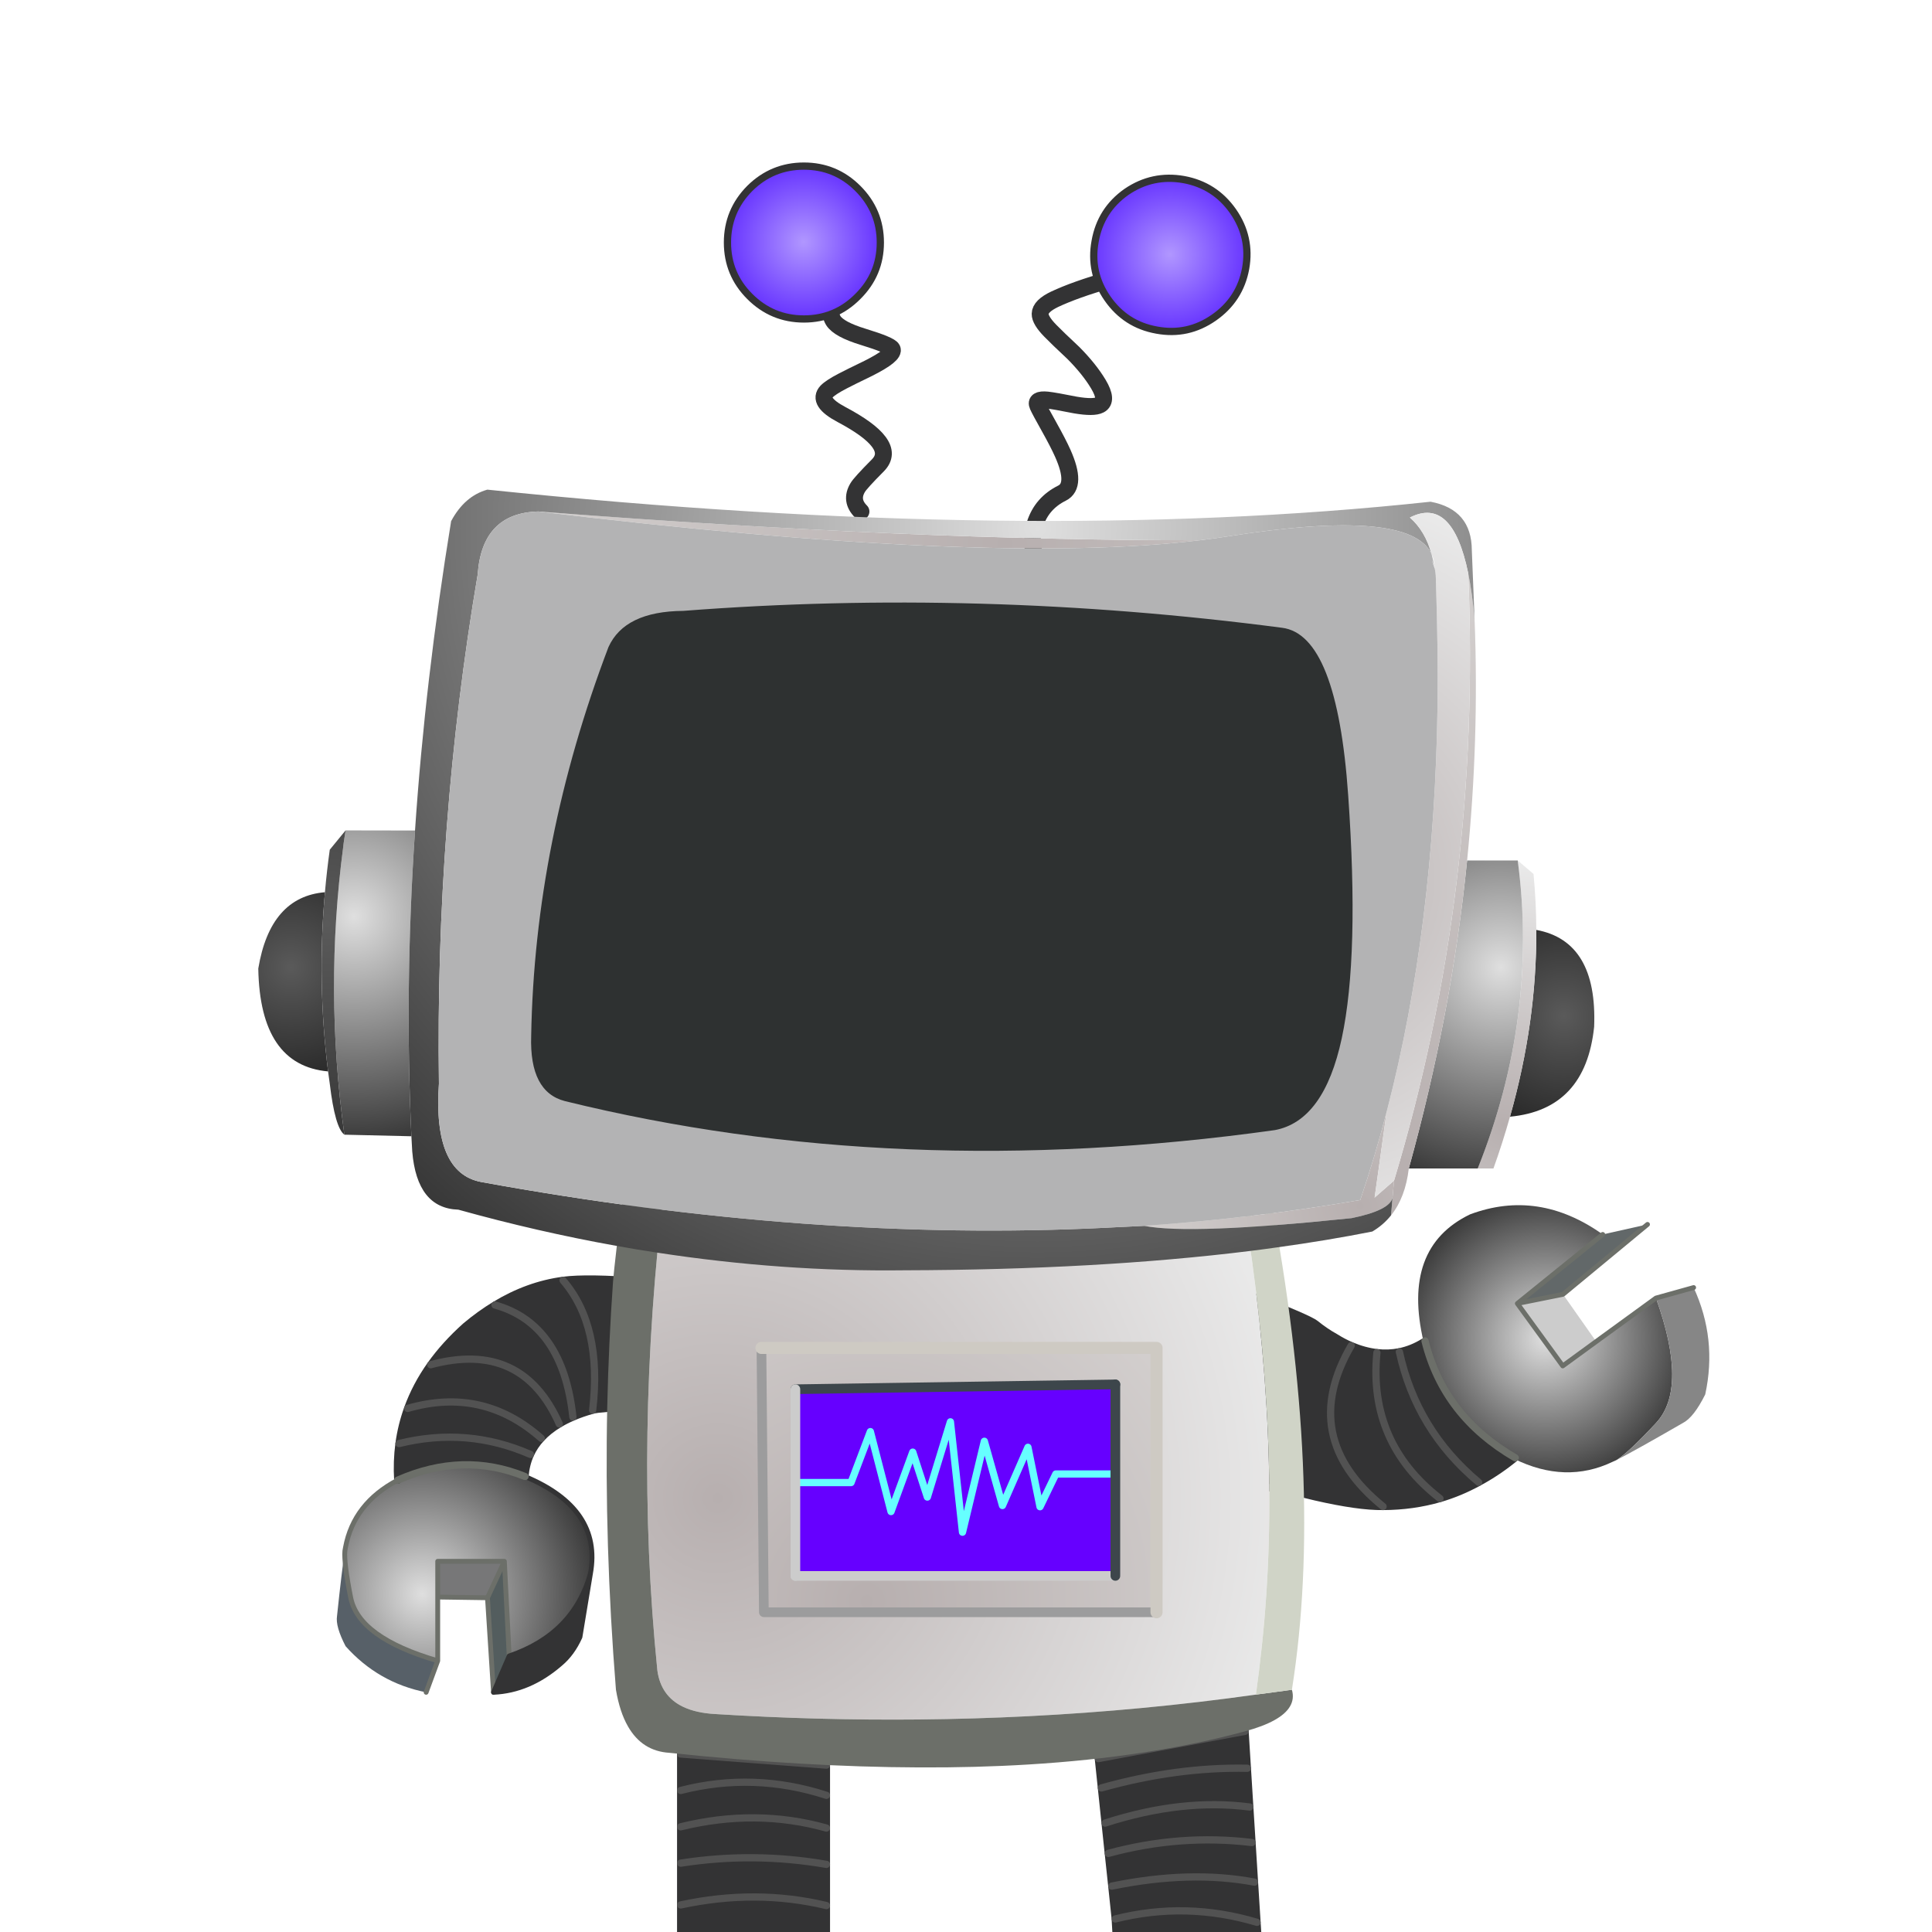 
<svg xmlns="http://www.w3.org/2000/svg" version="1.1" xmlns:xlink="http://www.w3.org/1999/xlink" preserveAspectRatio="none" x="0px" y="0px" width="800px" height="800px" viewBox="0 0 800 800">
<defs>
<radialGradient id="Gradient_1" gradientUnits="userSpaceOnUse" cx="0" cy="0" r="61.6" fx="0" fy="0" gradientTransform="matrix( 1, 0, 0, 1, 639.8,554.35) " spreadMethod="pad">
<stop  offset="0%" stop-color="#DFDFDF"/>

<stop  offset="100%" stop-color="#383838"/>
</radialGradient>

<radialGradient id="Gradient_2" gradientUnits="userSpaceOnUse" cx="0" cy="0" r="0" fx="0" fy="0" gradientTransform="matrix( NaN, NaN, NaN, NaN, 0,0) " spreadMethod="pad">
<stop  offset="0%" stop-color="#B7AFAF"/>

<stop  offset="100%" stop-color="#D3CFCE"/>
</radialGradient>

<radialGradient id="Gradient_3" gradientUnits="userSpaceOnUse" cx="0" cy="0" r="74" fx="0" fy="0" gradientTransform="matrix( 1, 0, 0, 1, 174.9,660.05) " spreadMethod="pad">
<stop  offset="0%" stop-color="#DFDFDF"/>

<stop  offset="100%" stop-color="#383838"/>
</radialGradient>

<radialGradient id="Gradient_4" gradientUnits="userSpaceOnUse" cx="0" cy="0" r="243.4" fx="0" fy="0" gradientTransform="matrix( 1, 0, 0, 1, 297.15,620.4) " spreadMethod="pad">
<stop  offset="0%" stop-color="#B7AFAF"/>

<stop  offset="100%" stop-color="#EAEAEA"/>
</radialGradient>

<radialGradient id="Gradient_5" gradientUnits="userSpaceOnUse" cx="0" cy="0" r="159.4" fx="0" fy="0" gradientTransform="matrix( 1, 0, 0, 1, 358.9,663.05) " spreadMethod="pad">
<stop  offset="0%" stop-color="#B7AFAF"/>

<stop  offset="100%" stop-color="#D3CFCE"/>
</radialGradient>

<radialGradient id="Gradient_6" gradientUnits="userSpaceOnUse" cx="0" cy="0" r="19.512" fx="0" fy="0" gradientTransform="matrix( 1, 0, 0, 1, 344.55,106.5) " spreadMethod="pad">
<stop  offset="0.784%" stop-color="#B096FF"/>

<stop  offset="100%" stop-color="#6633FF"/>
</radialGradient>

<radialGradient id="Gradient_7" gradientUnits="userSpaceOnUse" cx="0" cy="0" r="19.85" fx="0" fy="0" gradientTransform="matrix( 1, 0, 0, 1, 472.1,113.25) " spreadMethod="pad">
<stop  offset="0.784%" stop-color="#B096FF"/>

<stop  offset="100%" stop-color="#6633FF"/>
</radialGradient>

<radialGradient id="Gradient_8" gradientUnits="userSpaceOnUse" cx="0" cy="0" r="193.7" fx="0" fy="0" gradientTransform="matrix( 1, 0, 0, 1, 416.1,225.35) " spreadMethod="pad">
<stop  offset="0%" stop-color="#B7AFAF"/>

<stop  offset="100%" stop-color="#D3CFCE"/>
</radialGradient>

<radialGradient id="Gradient_9" gradientUnits="userSpaceOnUse" cx="0" cy="0" r="47.35" fx="0" fy="0" gradientTransform="matrix( 1, 0, 0, 1, 647.55,420.65) " spreadMethod="pad">
<stop  offset="0%" stop-color="#5A5A5A"/>

<stop  offset="100%" stop-color="#292929"/>
</radialGradient>

<radialGradient id="Gradient_10" gradientUnits="userSpaceOnUse" cx="0" cy="0" r="91.25" fx="0" fy="0" gradientTransform="matrix( 1, 0, 0, 1, 563.2,499.4) " spreadMethod="pad">
<stop  offset="0%" stop-color="#B7AFAF"/>

<stop  offset="100%" stop-color="#D3CFCE"/>
</radialGradient>

<radialGradient id="Gradient_11" gradientUnits="userSpaceOnUse" cx="0" cy="0" r="47.25" fx="0" fy="0" gradientTransform="matrix( 1, 0, 0, 1, 120.45,400.55) " spreadMethod="pad">
<stop  offset="0%" stop-color="#5A5A5A"/>

<stop  offset="100%" stop-color="#292929"/>
</radialGradient>

<radialGradient id="Gradient_12" gradientUnits="userSpaceOnUse" cx="0" cy="0" r="94.05" fx="0" fy="0" gradientTransform="matrix( 1, 0, 0, 1, 146.55,379.5) " spreadMethod="pad">
<stop  offset="0%" stop-color="#DFDFDF"/>

<stop  offset="100%" stop-color="#383838"/>
</radialGradient>

<radialGradient id="Gradient_13" gradientUnits="userSpaceOnUse" cx="0" cy="0" r="87.75" fx="0" fy="0" gradientTransform="matrix( 1, 0, 0, 1, 135.55,382.5) " spreadMethod="pad">
<stop  offset="0%" stop-color="#5A5A5A"/>

<stop  offset="100%" stop-color="#383838"/>
</radialGradient>

<radialGradient id="Gradient_14" gradientUnits="userSpaceOnUse" cx="0" cy="0" r="109.65" fx="0" fy="0" gradientTransform="matrix( 1, 0, 0, 1, 622.4,465.8) " spreadMethod="pad">
<stop  offset="0%" stop-color="#B7AFAF"/>

<stop  offset="100%" stop-color="#EAEAEA"/>
</radialGradient>

<radialGradient id="Gradient_15" gradientUnits="userSpaceOnUse" cx="0" cy="0" r="91.6" fx="0" fy="0" gradientTransform="matrix( 1, 0, 0, 1, 621.45,400.55) " spreadMethod="pad">
<stop  offset="0%" stop-color="#DFDFDF"/>

<stop  offset="100%" stop-color="#383838"/>
</radialGradient>

<radialGradient id="Gradient_16" gradientUnits="userSpaceOnUse" cx="0" cy="0" r="254.85" fx="0" fy="0" gradientTransform="matrix( 1, 0, 0, 1, 577.75,490.4) " spreadMethod="pad">
<stop  offset="0%" stop-color="#B7AFAF"/>

<stop  offset="100%" stop-color="#D3CFCE"/>
</radialGradient>

<radialGradient id="Gradient_17" gradientUnits="userSpaceOnUse" cx="0" cy="0" r="375" fx="0" fy="0" gradientTransform="matrix( 1, 0, 0, 1, 429.7,218.8) " spreadMethod="pad">
<stop  offset="0%" stop-color="#DFDFDF"/>

<stop  offset="100%" stop-color="#383838"/>
</radialGradient>

<radialGradient id="Gradient_18" gradientUnits="userSpaceOnUse" cx="0" cy="0" r="164.6" fx="0" fy="0" gradientTransform="matrix( 1, 0, 0, 1, 531.05,364.4) " spreadMethod="pad">
<stop  offset="0%" stop-color="#B7AFAF"/>

<stop  offset="100%" stop-color="#EAEAEA"/>
</radialGradient>
</defs>

<g id="r_arm">
<g>
<g>
<g>
<path fill="#333334" stroke="none" d="
M 517.85 559.05
Q 513.173 572.388 513.55 586.75 513.978 601.115 517.75 614.9 530.64 616.671 537.25 617.9 542.187 618.799 543.6 619.4 544.115 619.603 544.6 619.8 562.521 623.928 572.7 623.8 537.35 595.2 559.5 557.2 556.2 555.8 552.95 553.75 548.85 551.5 544.7 548.15 542 546 519.35 537.1 522.53 545.71 517.85 559.05
M 570.15 560.1
Q 564.95 559.5 559.5 557.2 537.35 595.2 572.7 623.8 585.05 623.75 596.25 620.5 566.5 597.35 570.15 560.1
M 589.5 555.7
Q 584.65 558.7 579.45 559.75 586.5 592.25 612.3 613.8 619.85 609.75 626.9 604.05 597.2 586.8 589.5 555.7
M 579.45 559.75
Q 574.85 560.65 570.15 560.1 566.5 597.35 596.25 620.5 604.6 618.05 612.3 613.8 586.5 592.25 579.45 559.75 Z"/>

<path fill="#CCCCCC" stroke="none" d="
M 647.2 535.95
L 628.3 539.75 647.1 565.6 660.95 555.5 647.2 535.95 Z"/>

<path fill="url(#Gradient_1)" stroke="none" d="
M 685.75 589.2
Q 699.1 574.75 685.7 537.5
L 660.95 555.5 647.1 565.6 628.3 539.75 663.65 511.15
Q 637.05 492.25 608.7 502.85 580.25 516.6 589.5 555.7 597.2 586.8 626.9 604.05 648.3 614.6 667.75 605.3 668.45 604.95 669.3 604.6 674.2 601.6 685.75 589.2 Z"/>

<path fill="#868686" stroke="none" d="
M 696.8 589.25
Q 701.35 586.95 706.1 577.4 711.1 554.4 701.3 533.15
L 685.7 537.5
Q 699.1 574.75 685.75 589.2 674.2 601.6 669.3 604.6 677.15 600.6 696.8 589.25 Z"/>

<path fill="#626869" stroke="none" d="
M 682.2 507
L 663.65 511.15 628.3 539.75 647.2 535.95 682.2 507 Z"/>

<path fill="url(#Gradient_2)" stroke="none" d="
M 663.65 511.15
L 682.2 507
Q 671.5 493.5 652.2 489 644.95 487.2 636.3 489
L 608.7 502.85
Q 637.05 492.25 663.65 511.15 Z"/>
</g>
</g>

<g>
<path stroke="#6C6F69" stroke-width="2" stroke-linejoin="round" stroke-linecap="round" fill="none" d="
M 663.65 511.15
L 628.3 539.75 647.2 535.95 682.2 507
M 685.7 537.5
L 660.95 555.5 647.1 565.6 628.3 539.75
M 701.3 533.15
L 685.7 537.5"/>
</g>

<g>
<path stroke="#333334" stroke-width="3" stroke-linejoin="round" stroke-linecap="round" fill="none" d="
M 626.9 604.05
Q 619.85 609.75 612.3 613.8 604.6 618.05 596.25 620.5 585.05 623.75 572.7 623.8 562.521 623.928 544.625 619.825 541.596 619.117 538.35 618.3
M 519.35 537.1
Q 542 546 544.7 548.15 548.85 551.5 552.95 553.75 556.2 555.8 559.5 557.2 564.95 559.5 570.15 560.1 574.85 560.65 579.45 559.75 584.65 558.7 589.5 555.7"/>
</g>

<g>
<path stroke="#6C6F69" stroke-width="3" stroke-linejoin="round" stroke-linecap="round" fill="none" d="
M 538.35 618.3
Q 538.283 618.142 537.25 617.9 530.64 616.671 517.75 614.9 513.978 601.115 513.575 586.75 513.173 572.388 517.85 559.05 522.53 545.71 519.35 537.1"/>
</g>

<g>
<path stroke="#525252" stroke-width="3" stroke-linejoin="round" stroke-linecap="round" fill="none" d="
M 572.7 623.8
Q 537.35 595.2 559.5 557.2
M 612.3 613.8
Q 586.5 592.25 579.45 559.75
M 596.25 620.5
Q 566.5 597.35 570.15 560.1"/>
</g>
</g>

<g transform="matrix( -0.682, -0.938, 0.938, -0.682, 164.45,1176.35) ">
<g transform="matrix( -0.507, 0.698, -0.698, -0.507, 904.05,482) ">
<path stroke="#6C6F69" stroke-width="3" stroke-linejoin="round" stroke-linecap="round" fill="none" d="
M 626.85 604.026
Q 597.202 586.81 589.512 555.634"/>
</g>
</g>
</g>

<g id="l_arm">
<g>
<g>
<g>
<path fill="#333334" stroke="none" d="
M 245.4 583.9
Q 248.293 583.098 264.5 582.45
L 265.9 530.65
Q 243.304 528.854 233.15 530.15 249.5 549.149 245.4 583.9
M 233.15 530.15
Q 218.637 532.087 204.95 540.35 233.095 548.247 237.2 586.75 240.967 585.174 245.4 583.9 249.5 549.149 233.15 530.15
M 232.1 688.9
Q 237.046 684.756 240.15 677.85
L 244.5 651.55
Q 237.49 676.655 210.85 685.7
L 204.35 700.75
Q 219.195 700.116 232.1 688.9
M 217.4 611.4
Q 217.751 606.444 219.65 602.25 193.4 590.762 165.2 597.75 164.227 605.111 164.7 612.9 191.742 600.969 217.4 611.4
M 219.65 602.25
Q 221.303 598.624 224.1 595.55 199.976 574.162 168.8 583.2 166.242 590.25 165.2 597.75 193.4 590.762 219.65 602.25
M 192.8 549.15
Q 184.298 556.752 178.35 565.1 216.247 554.911 231.6 589.6 234.184 588.087 237.2 586.75 233.095 548.247 204.95 540.35 198.796 544.111 192.8 549.15
M 178.35 565.1
Q 172.205 573.75 168.8 583.2 199.976 574.162 224.1 595.55 227.179 592.265 231.6 589.6 216.247 554.911 178.35 565.1 Z"/>

<path fill="#535D5E" stroke="none" d="
M 210.85 685.7
L 208.85 646.5 201.85 661.6 204.35 700.75 210.85 685.7 Z"/>

<path fill="#777778" stroke="none" d="
M 181.25 661.3
L 201.85 661.6 208.85 646.5 181.25 646.5 181.25 661.3 Z"/>

<path fill="#576068" stroke="none" d="
M 139.55 669.2
Q 138.87 673.485 143.1 681.65 156.599 696.801 176.45 700.75
L 181.25 687.7
Q 148.497 678.166 145.2 661.45 142.376 647.188 142.8 642.2 141.602 649.712 139.55 669.2 Z"/>

<path fill="url(#Gradient_3)" stroke="none" d="
M 143.05 640.8
Q 142.935 641.443 142.8 642.2 142.376 647.188 145.2 661.45 148.497 678.166 181.25 687.7
L 181.25 661.3 181.25 646.5 208.85 646.5 210.85 685.7
Q 237.49 676.655 244.5 651.55 249.347 624.732 217.4 611.4 191.742 600.969 164.7 612.9 146.439 622.485 143.05 640.8 Z"/>
</g>
</g>

<g>
<path stroke="#333334" stroke-width="3" stroke-linejoin="round" stroke-linecap="round" fill="none" d="
M 164.7 612.9
Q 164.227 605.111 165.225 597.75 166.242 590.25 168.8 583.2 172.205 573.75 178.35 565.1 184.298 556.752 192.8 549.15 198.796 544.111 204.975 540.375 218.637 532.087 233.15 530.175 243.304 528.854 265.9 530.65
M 264.5 582.45
Q 248.293 583.098 245.4 583.925 240.967 585.174 237.225 586.775 234.184 588.087 231.6 589.625 227.179 592.265 224.125 595.575 221.303 598.624 219.65 602.25 217.751 606.444 217.4 611.4"/>
</g>

<g>
<path stroke="#525252" stroke-width="3" stroke-linejoin="round" stroke-linecap="round" fill="none" d="
M 204.975 540.375
Q 233.095 548.247 237.225 586.775
M 178.35 565.1
Q 216.247 554.911 231.6 589.625
M 245.4 583.925
Q 249.5 549.149 233.15 530.175
M 165.225 597.75
Q 193.4 590.762 219.65 602.25
M 168.8 583.2
Q 199.976 574.162 224.125 595.575"/>
</g>

<g>
<path stroke="#6C6F69" stroke-width="3" stroke-linejoin="round" stroke-linecap="round" fill="none" d="
M 265.9 530.65
L 264.5 582.45"/>
</g>

<g>
<path stroke="#6C6F69" stroke-width="2" stroke-linejoin="round" stroke-linecap="round" fill="none" d="
M 204.35 700.75
L 201.85 661.6 181.25 661.3 181.25 687.7 176.45 700.75
M 142.8 642.2
Q 142.935 641.443 143.05 640.8 146.439 622.485 164.7 612.9
M 142.8 642.2
Q 142.376 647.188 145.2 661.475 148.497 678.166 181.25 687.7
M 181.25 661.3
L 181.25 646.5 208.85 646.5 210.85 685.7
M 201.85 661.6
L 208.85 646.5"/>
</g>

<g>
<path stroke="#333334" stroke-width="2" stroke-linejoin="round" stroke-linecap="round" fill="none" d="
M 217.4 611.4
Q 249.347 624.732 244.5 651.55
L 240.15 677.85
Q 237.046 684.756 232.1 688.9 219.195 700.116 204.35 700.75
M 244.5 651.55
Q 237.49 676.655 210.85 685.7
L 204.35 700.75"/>
</g>
</g>

<g>
<g>
<path stroke="#6C6F69" stroke-width="3" stroke-linejoin="round" stroke-linecap="round" fill="none" d="
M 164.7 612.9
Q 191.742 600.969 217.4 611.4"/>
</g>
</g>
</g>

<g id="body">
<g>
<g>
<g>
<path fill="#333334" stroke="none" d="
M 521.55 812.65
L 520.5 796
Q 491.15 787.235 461.8 794.6
L 462.8 812.65
Q 492.175 802.688 521.55 812.65
M 519.45 779.35
Q 492.785 774.334 460.35 781
L 461.8 794.6
Q 491.15 787.235 520.5 796
L 519.45 779.35
M 456.05 740.35
L 457.6 754.9
Q 489.546 744.59 517.5 748.25
L 516.5 732.2
Q 487.219 731.619 456.05 740.35
M 458.9 767.45
L 460.35 781
Q 492.785 774.334 519.45 779.35
L 518.4 762.95
Q 488.675 759.365 458.9 767.45
M 457.6 754.9
L 458.9 767.45
Q 488.675 759.365 518.4 762.95
L 517.5 748.25
Q 489.546 744.59 457.6 754.9
M 454.8 728.2
L 456.05 740.35
Q 487.219 731.619 516.5 732.2
L 515.55 716.9 454.8 728.2
M 342.2 789.05
Q 313.003 782.079 281.85 788.8
L 281.85 806.15 342.2 806.15 342.2 789.05
M 281.85 741.4
L 281.85 756.45
Q 313.014 748.789 342.2 756.95
L 342.2 743.4
Q 312.025 733.65 281.85 741.4
M 281.85 771.5
L 281.85 788.8
Q 313.003 782.079 342.2 789.05
L 342.2 772
Q 312.025 766.777 281.85 771.5
M 281.85 756.45
L 281.85 771.5
Q 312.025 766.777 342.2 772
L 342.2 756.95
Q 313.014 748.789 281.85 756.45
M 281.85 726.3
L 281.85 741.4
Q 312.025 733.65 342.2 743.4
L 342.2 730.9 281.85 726.3 Z"/>
</g>
</g>

<g>
<path stroke="#333334" stroke-width="3" stroke-linejoin="round" stroke-linecap="round" fill="none" d="
M 281.85 726.3
L 281.85 741.4
M 342.2 743.4
L 342.2 730.9
M 281.85 756.45
L 281.85 771.5
M 342.2 772
L 342.2 756.95
M 281.85 741.4
L 281.85 756.45
M 281.85 771.5
L 281.85 788.8
M 342.2 789.05
L 342.2 772
M 342.2 756.95
L 342.2 743.4
M 454.8 728.2
L 456.075 740.35
M 515.55 716.9
L 516.5 732.2
M 457.6 754.9
L 458.925 767.45
M 517.5 748.25
L 518.425 762.95
M 456.075 740.35
L 457.6 754.9
M 458.925 767.45
L 460.375 781
M 518.425 762.95
L 519.45 779.35
M 516.5 732.2
L 517.5 748.25
M 519.45 779.35
L 520.5 796 521.55 812.65
M 462.8 812.65
L 461.8 794.6 460.375 781
M 342.2 806.15
L 342.2 789.05
M 281.85 788.8
L 281.85 806.15"/>
</g>

<g>
<path stroke="#525252" stroke-width="3" stroke-linejoin="round" stroke-linecap="round" fill="none" d="
M 281.85 741.4
Q 312.025 733.65 342.2 743.4
M 281.85 726.3
L 342.2 730.9
M 281.85 771.5
Q 312.025 766.777 342.2 772
M 281.85 756.45
Q 313.014 748.789 342.2 756.95
M 281.85 788.8
Q 313.003 782.079 342.2 789.05
M 456.075 740.35
Q 487.219 731.619 516.5 732.2
M 454.8 728.2
L 515.55 716.9
M 458.925 767.45
Q 488.675 759.365 518.425 762.95
M 457.6 754.9
Q 489.546 744.59 517.5 748.25
M 460.375 781
Q 492.785 774.334 519.45 779.35
M 521.55 812.65
Q 492.175 802.688 462.8 812.65
M 281.85 806.15
L 342.2 806.15
M 461.8 794.6
Q 491.15 787.235 520.5 796"/>
</g>
</g>

<g>
<g>
<g>
<path fill="url(#Gradient_4)" stroke="none" d="
M 282.85 706.75
Q 288.209 709.316 296.2 709.75 338.846 712.411 380.55 712 403.265 711.78 425.7 710.65 473.511 708.242 520.05 701.7 521.446 691.653 522.5 681.65 531.441 598.231 514.65 497 469.358 479.9 376.5 495 320.524 500.885 275.2 490.75 262.481 595.396 272.2 691.7 273.661 702.354 282.85 706.75
M 316.3 667.6
L 315.3 558.15 478.9 558.15 478.9 667.6 316.3 667.6 Z"/>

<path fill="url(#Gradient_5)" stroke="none" d="
M 315.3 558.15
L 316.3 667.6 478.9 667.6 478.9 558.15 315.3 558.15
M 329.35 575.25
L 461.85 573.25 461.85 610.35 461.85 652.55 329.35 652.55 329.35 613.9 329.35 575.25 Z"/>

<path fill="#6600FF" stroke="none" d="
M 415.1 623.4
L 407.6 596.8 398.55 634.45 393.55 588.75 384 619.9 377.95 601.3 368.95 625.9 360.4 592.8 352.4 613.9 329.35 613.9 329.35 652.55 461.85 652.55 461.85 610.35 437.2 610.35 430.65 623.9 425.65 599.3 415.1 623.4
M 461.85 573.25
L 329.35 575.25 329.35 613.9 352.4 613.9 360.4 592.8 368.95 625.9 377.95 601.3 384 619.9 393.55 588.75 398.55 634.45 407.6 596.8 415.1 623.4 425.65 599.3 430.65 623.9 437.2 610.35 461.85 610.35 461.85 573.25 Z"/>

<path fill="#6C6F69" stroke="none" d="
M 275.2 490.75
L 259.05 485.9
Q 254.408 523.236 253.85 530.65 252.032 556.214 251.45 582.4 250.23 639.516 255.05 699.7 256.615 708.952 260.05 714.9 265.894 725.102 277.15 725.8 332.942 731.686 380.55 731.85 404.129 731.964 425.7 730.65 476.106 727.595 515.55 716.9 530.491 712.853 534.15 706.6 536.017 703.445 534.95 699.7
L 520.05 701.7
Q 473.511 708.242 425.7 710.65 403.265 711.78 380.55 712 338.846 712.411 296.2 709.75 288.209 709.316 282.85 706.75 273.661 702.354 272.2 691.7 262.481 595.396 275.2 490.75 Z"/>

<path fill="#D0D4C7" stroke="none" d="
M 525.9 494.55
Q 523.345 517.292 514.65 497 531.441 598.231 522.5 681.65 521.446 691.653 520.05 701.7
L 534.95 699.7
Q 548.542 614.046 525.9 494.55 Z"/>
</g>
</g>

<g>
<path stroke="#9C9C9D" stroke-width="4" stroke-linejoin="round" stroke-linecap="round" fill="none" d="
M 478.9 667.6
L 316.3 667.6 315.3 558.15"/>
</g>

<g>
<path stroke="#3D464B" stroke-width="4" stroke-linejoin="round" stroke-linecap="round" fill="none" d="
M 461.85 573.25
L 329.35 575.25"/>
</g>

<g>
<path stroke="#66FFFF" stroke-width="3" stroke-linejoin="round" stroke-linecap="round" fill="none" d="
M 329.35 613.9
L 352.4 613.9 360.4 592.8 368.95 625.9 377.95 601.3 384 619.9 393.55 588.75 398.55 634.45 407.6 596.8 415.1 623.4 425.65 599.3 430.65 623.9 437.2 610.35 461.85 610.35"/>
</g>

<g>
<path stroke="#CCCCCC" stroke-width="4" stroke-linejoin="round" stroke-linecap="round" fill="none" d="
M 329.35 652.55
L 461.85 652.55"/>
</g>

<g>
<path stroke="#CECAC3" stroke-width="5" stroke-linejoin="round" stroke-linecap="round" fill="none" d="
M 315.3 558.15
L 478.9 558.15 478.9 667.6"/>
</g>
</g>

<g>
<g>
<path stroke="#CCCCCC" stroke-width="4" stroke-linejoin="round" stroke-linecap="round" fill="none" d="
M 329.35 575.25
L 329.35 652.55"/>
</g>

<g>
<path stroke="#3D464B" stroke-width="4" stroke-linejoin="round" stroke-linecap="round" fill="none" d="
M 461.85 652.55
L 461.85 573.25"/>
</g>
</g>
</g>

<g id="l_antenna">
<g transform="matrix( 1, 0, 0, 1, -1,0) ">
<g>
<path stroke="#333334" stroke-width="7" stroke-linejoin="round" stroke-linecap="round" fill="none" d="
M 346.45 118.4
Q 343.5 128.65 346.05 132.75 348.35 136.4 358.5 139.5 369.6 142.9 370.4 144.5 371.65 146.95 360.5 152.55 352.85 156.25 349.9 157.8 345 160.35 343.3 162.1 339.35 166.3 349.45 171.65 361.05 177.8 364.85 182.9 368.9 188.25 364.5 192.7 357.25 200 356.15 201.9 352.95 207.25 357.5 211.8"/>
</g>
</g>

<g transform="matrix( 1.636, 0, 0, 1.636, -230.95,-74) ">
<g>
<g>
<path fill="url(#Gradient_6)" stroke="none" d="
M 344.7 87.3
Q 336.7 87.3 331 92.95 325.35 98.65 325.35 106.65 325.35 114.65 331 120.3 336.7 126 344.7 126 352.7 126 358.35 120.3 364.05 114.65 364.05 106.65 364.05 98.65 358.35 92.95 352.7 87.3 344.7 87.3 Z"/>
</g>
</g>

<g transform="matrix( 0.611, 0, 0, 0.611, 141.1,45.2) ">
<path stroke="#333334" stroke-width="3" stroke-linejoin="round" stroke-linecap="round" fill="none" d="
M 364.786 100.524
Q 364.786 113.615 355.459 122.861 346.213 132.188 333.122 132.188 320.03 132.188 310.703 122.861 301.457 113.615 301.457 100.524 301.457 87.432 310.703 78.105 320.03 68.859 333.122 68.859 346.213 68.859 355.459 78.105 364.786 87.432 364.786 100.524 Z"/>
</g>
</g>
</g>

<g id="r_antenna">
<g>
<g>
<path stroke="#333334" stroke-width="7" stroke-linejoin="round" stroke-linecap="round" fill="none" d="
M 431.75 237.35
Q 425.4 226.8 428.6 217 431.4 208.35 439.75 204.2 446.05 201.05 440.05 187.65 438.25 183.6 434.45 176.8 430.6 169.95 429.75 168.05 428.45 165.15 433.65 165.65 436.75 166 445.25 167.7 452.85 169 455.4 167.65 458.85 165.85 454.8 159.05 451.05 152.8 444.5 146.2 437.45 139.6 434.9 136.95 430.65 132.6 430.7 129.95 430.75 126.75 436.75 123.9 445.3 119.9 459.2 115.9"/>
</g>
</g>

<g transform="matrix( 1.636, 0, 0, 1.636, -287.95,-80) ">
<g>
<g>
<path fill="url(#Gradient_7)" stroke="none" d="
M 491.35 116.9
Q 492.75 109 488.15 102.4 483.55 95.85 475.7 94.4 467.8 93 461.2 97.5 454.65 102.1 453.25 110 451.8 117.85 456.35 124.45 460.95 131.1 468.85 132.5 476.7 133.95 483.3 129.35 489.9 124.75 491.35 116.9 Z"/>
</g>
</g>

<g transform="matrix( 0.611, 0, 0, 0.611, 175.95,48.85) ">
<path stroke="#333334" stroke-width="3" stroke-linejoin="round" stroke-linecap="round" fill="none" d="
M 516.102 111.297
Q 513.729 124.143 502.929 131.67 492.128 139.198 479.283 136.825 466.355 134.534 458.827 123.652 451.382 112.851 453.754 100.005 456.045 87.078 466.764 79.55 477.564 72.186 490.492 74.477 503.338 76.85 510.865 87.569 518.393 98.369 516.102 111.297 Z"/>
</g>
</g>
</g>

<g id="head">
<g>
<g>
<g>
<path fill="url(#Gradient_8)" stroke="none" d="
M 496.95 223.7
Q 378.828 223.934 222.9 211.8 409.663 234.3 496.95 223.7 Z"/>

<path fill="url(#Gradient_9)" stroke="none" d="
M 636.15 385.05
Q 636.349 423.247 625.25 462.4 656.544 459.48 660.1 425.15 661.496 389.736 636.15 385.05 Z"/>

<path fill="url(#Gradient_10)" stroke="none" d="
M 559.7 504.4
Q 575.244 501.222 576.6 496.05
L 577.25 488.85 569.2 495.9 574.2 460.3
Q 569.309 479.118 563.25 496.9 519.638 504.413 473.8 507.6 492.74 511.375 559.7 504.4 Z"/>

<path fill="url(#Gradient_11)" stroke="none" d="
M 106.95 401.05
Q 107.642 441.137 135.85 443.65 131.24 406.551 134.55 369.45 111.886 371.363 106.95 401.05 Z"/>

<path fill="url(#Gradient_12)" stroke="none" d="
M 142.3 349.1
Q 142.205 349.978 142.1 350.85 134.298 409.63 142.6 469.85
L 170.35 470.5
Q 167.487 409.243 171.85 343.9
L 143.1 343.85 142.3 349.1 Z"/>

<path fill="url(#Gradient_13)" stroke="none" d="
M 136.55 351.85
Q 135.321 360.651 134.55 369.45 131.24 406.551 135.85 443.65 136.194 446.199 136.55 448.75 138.719 467.007 142.6 469.85 134.298 409.63 142.1 350.85 142.205 349.978 142.3 349.1
L 143.1 343.85 136.55 351.85 Z"/>

<path fill="url(#Gradient_14)" stroke="none" d="
M 636.15 385.05
L 636.15 385.05
Q 636.103 373.431 635 361.9
L 628.45 356.3
Q 637.055 421.068 611.9 483.85
L 618.4 483.85
Q 622.254 473.101 625.25 462.4 636.349 423.247 636.15 385.05 Z"/>

<path fill="url(#Gradient_15)" stroke="none" d="
M 628.45 356.3
L 607.5 356.3
Q 601.071 419.967 583.35 483.85
L 611.9 483.85
Q 637.055 421.068 628.45 356.3 Z"/>

<path fill="url(#Gradient_16)" stroke="none" d="
M 610.6 256.55
Q 609.634 245.589 607.95 237.35 613.544 368.314 577.25 488.85
L 576.6 496.05 576 503.25
Q 581.958 495.838 583.35 483.85 601.071 419.967 607.5 356.3 612.522 306.359 610.6 256.55 Z"/>

<path fill="url(#Gradient_17)" stroke="none" d="
M 592.75 229.35
Q 590.13 219.831 583.8 214.3 601.36 205.36 607.95 237.35 609.634 245.589 610.6 256.55 609.682 232.645 609.45 227.85 609.377 210.933 592.35 207.75 424.462 225.868 201.8 202.75 192.363 205.401 186.8 215.8 176.036 281.702 171.85 343.9 167.487 409.243 170.35 470.5 170.531 473.656 170.7 476.8 172.654 500.339 189.8 500.9 222.661 510.048 255.05 515.85 263.643 517.418 272.2 518.7 323.959 526.643 374.5 526 454.672 525.795 517.65 518 523.345 517.292 528.9 516.5 549.546 513.663 568.25 509.95 572.791 507.271 576 503.25
L 576.6 496.05
Q 575.244 501.222 559.7 504.4 492.74 511.375 473.8 507.6
L 460.6 508.25
Q 459.153 508.326 457.7 508.4 336.116 514.38 199.3 489.45 179.211 485.723 181.75 448.7 180.249 341.414 197.8 237.9 199.575 212.384 222.9 211.8 378.828 223.934 496.95 223.7 502.773 223.003 508.15 222.15 583.77 210.16 592.75 229.35 Z"/>

<path fill="url(#Gradient_18)" stroke="none" d="
M 592.75 229.35
Q 593.983 231.931 594 235.05 594.504 237.083 594.55 239.35 595.557 270.73 595.25 292.15 593.977 384.324 574.35 459.75 574.295 460.033 574.2 460.3
L 569.2 495.9 577.25 488.85
Q 613.544 368.314 607.95 237.35 601.36 205.36 583.8 214.3 590.13 219.831 592.75 229.35 Z"/>

<path fill="#B3B3B4" stroke="none" d="
M 593.95 234.85
Q 593.501 231.962 592.75 229.35 583.77 210.16 508.15 222.15 502.773 223.003 496.95 223.7 409.663 234.3 222.9 211.8 199.575 212.384 197.8 237.9 180.249 341.414 181.75 448.7 179.211 485.723 199.3 489.45 336.116 514.38 457.7 508.4 459.153 508.326 460.6 508.25
L 473.8 507.6
Q 519.638 504.413 563.25 496.9 569.309 479.118 574.2 460.3 574.295 460.033 574.35 459.75 593.977 384.324 595.25 292.15 595.557 270.73 594.55 239.35 594.504 237.083 594 235.05 594.001 235.149 594 235.25 592.642 231.438 592.95 232.15 593.313 232.907 593.55 233.65 593.65 233.891 593.7 234.1 593.84 234.468 593.95 234.85 Z"/>
</g>
</g>
</g>

<g>
<g>
<g>
<path fill="#2E3131" stroke="none" d="
M 558.25 329.25
Q 553.624 262.848 530.9 259.95 405.325 243.502 282.95 252.95 258.643 253.136 251.95 267.95 221.354 348.45 219.95 428.95 219.179 452.164 233.95 455.95 371.599 489.834 527.9 467.95 548.271 464.135 555.6 429.9 562.931 395.707 558.25 329.25 Z"/>
</g>
</g>
</g>
</g>
</svg>
